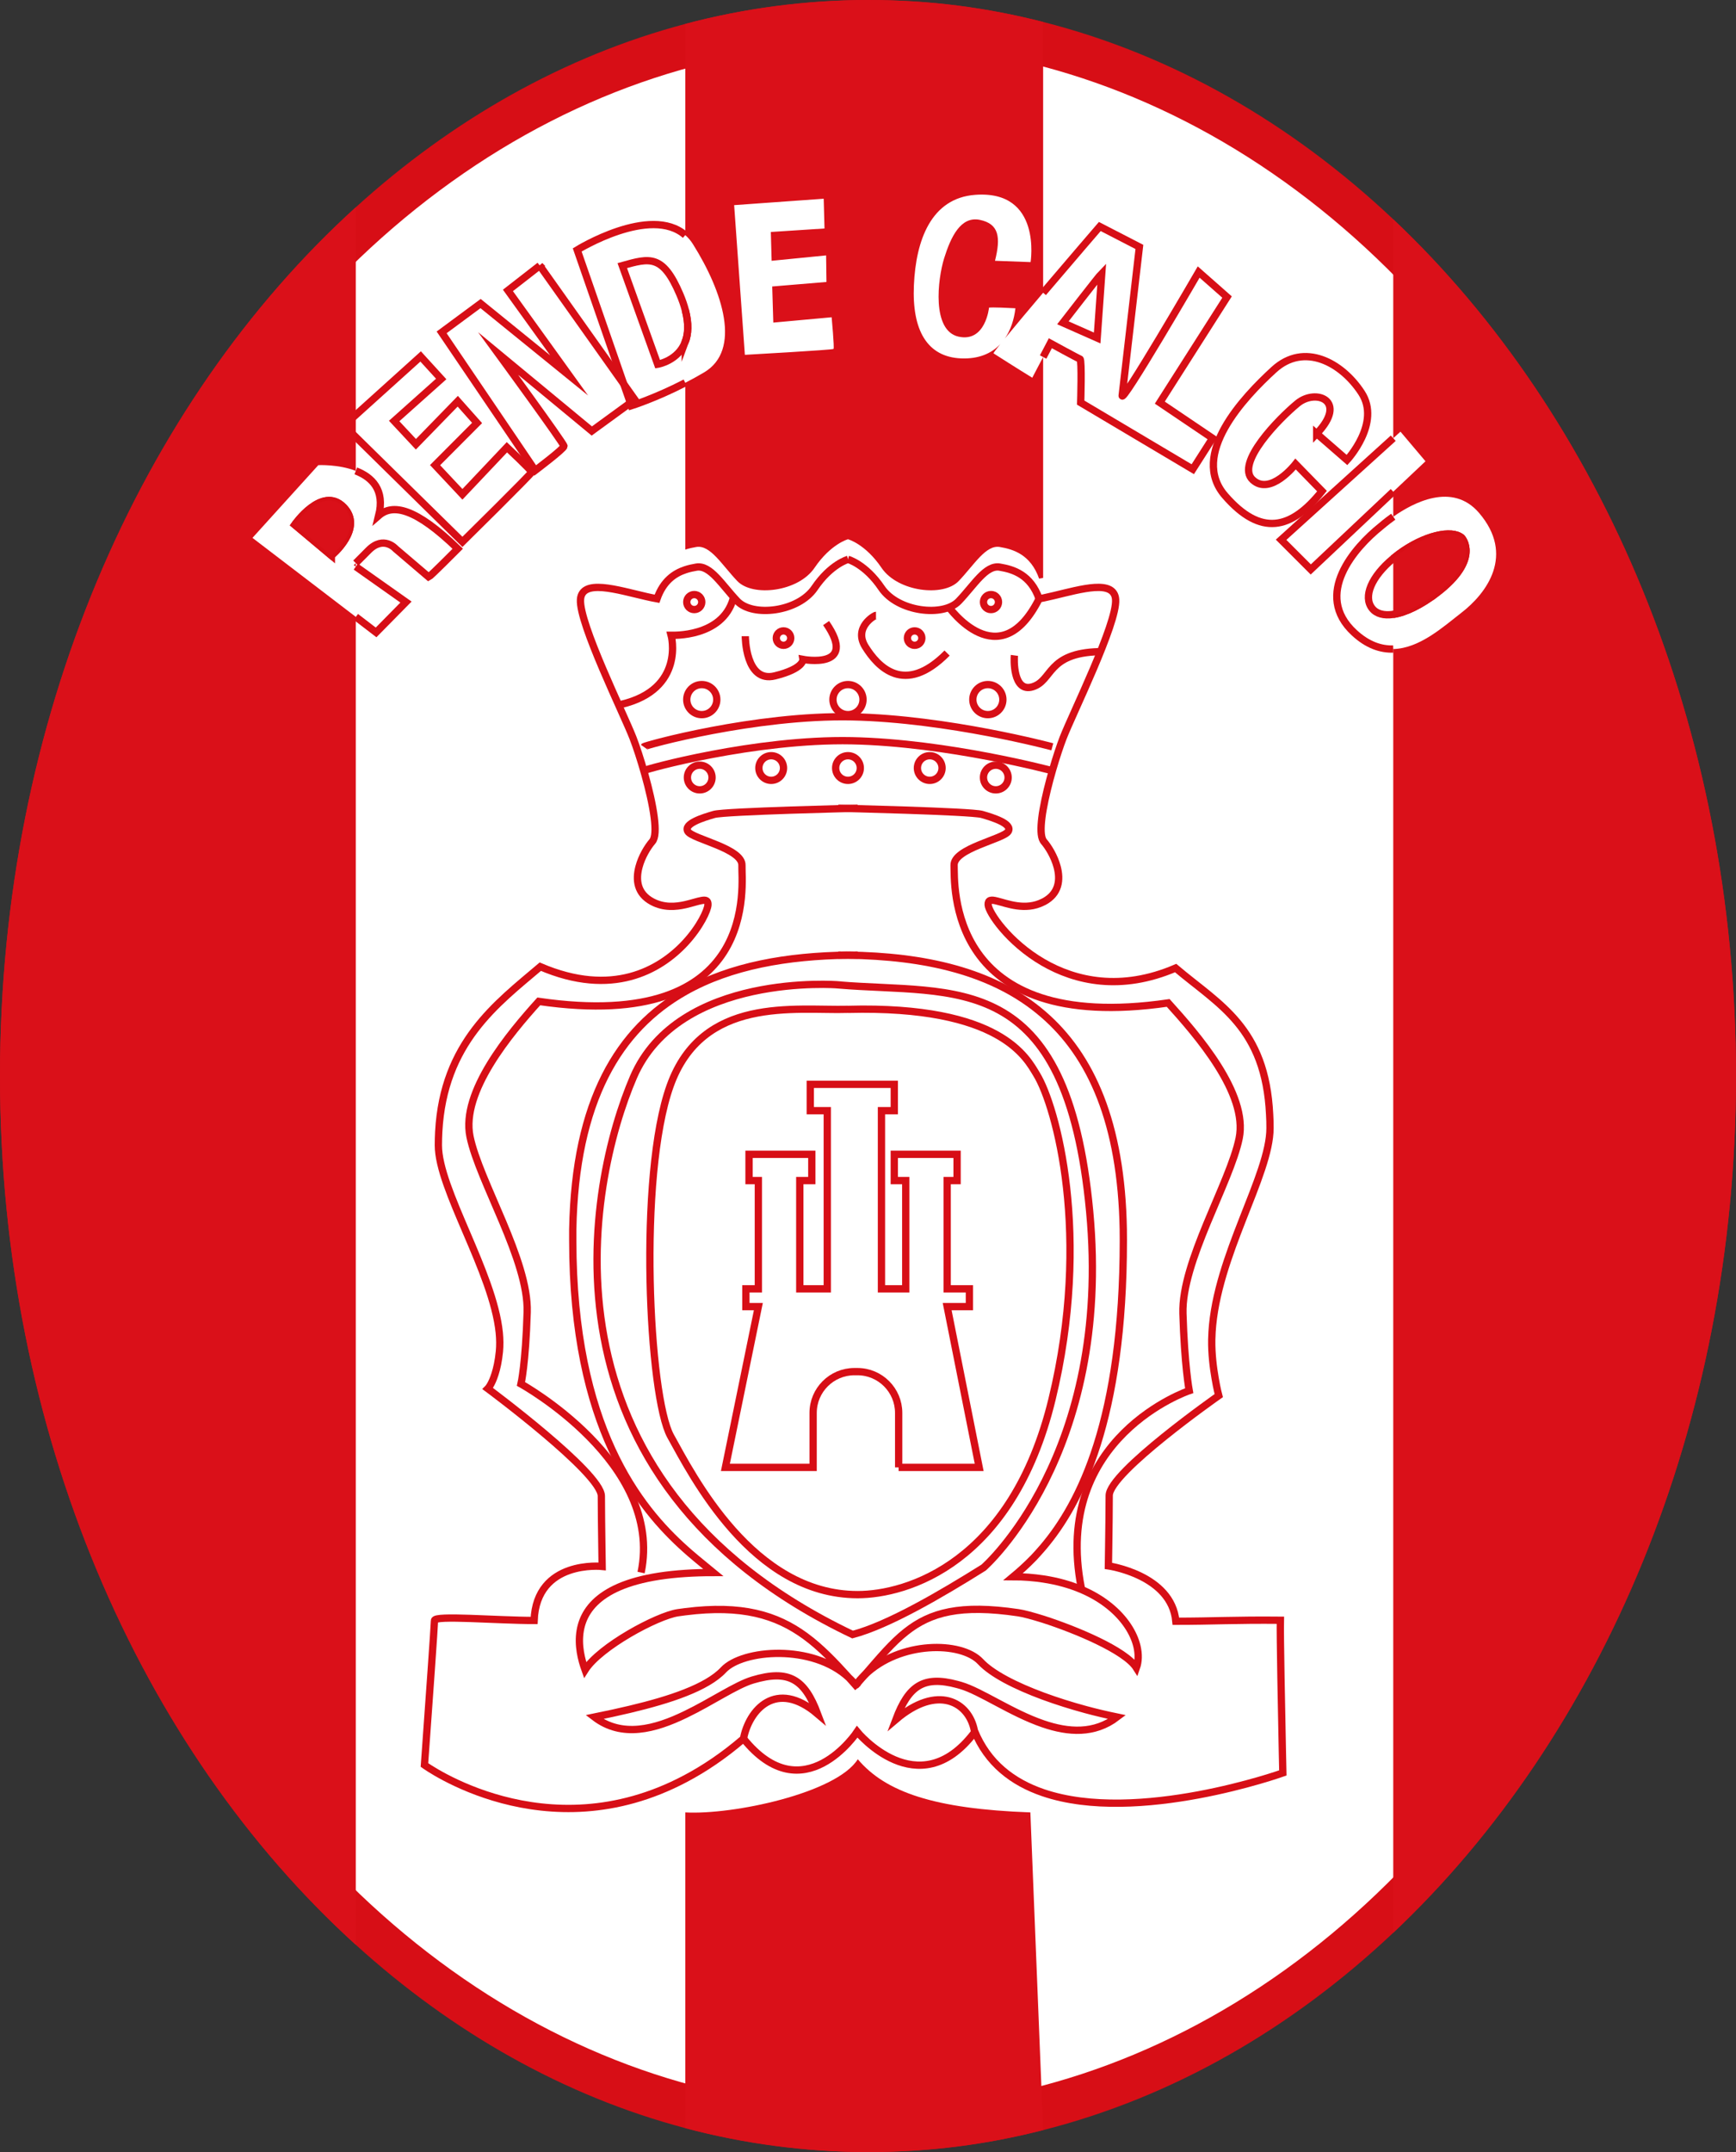 <?xml version="1.0" encoding="UTF-8"?>
<svg id="Layer_2" data-name="Layer 2" xmlns="http://www.w3.org/2000/svg" viewBox="0 0 238.05 295">
  <rect x="0" y="0" width="238.05" height="295" fill="#333333" stroke="none"/>
  <defs>
    <style>
      .cls-1 {
        fill: none;
        stroke: #d70e16;
        stroke-miterlimit: 10;
      }

      .cls-2 {
        fill: #d70e16;
      }

      .cls-2, .cls-3, .cls-4 {
        stroke-width: 0px;
      }

      .cls-3 {
        fill: #da1019;
      }

      .cls-4 {
        fill: #fff;
      }
    </style>
  </defs>
  <g id="Layer_1-2" data-name="Layer 1">
    <path class="cls-2" d="m238.05,147.5c0,47.91-18.44,90.49-47,117.44-13.92,13.13-30.24,22.54-48.01,27.05-7.75,1.98-15.78,3.01-24.01,3.01s-16.98-1.13-25.06-3.28c-16.61-4.4-31.93-13.11-45.18-25.13C19.21,239.76,0,196.41,0,147.5S19.21,55.24,48.79,28.41c13.25-12.02,28.57-20.73,45.18-25.13,8.08-2.15,16.46-3.28,25.06-3.28s16.26,1.03,24.01,3.01c17.77,4.51,34.09,13.92,48.01,27.05,28.56,26.95,47,69.53,47,117.44Z"/>
    <ellipse class="cls-4" cx="119.03" cy="147.5" rx="114.22" ry="141.54"/>
    <path class="cls-1" d="m117.62,130.92c-.45,0-.89,0-1.34.01-8.32.12-16.04,1.44-22.31,4.98-9.09,5.13-15.11,14.95-15.43,32.63v.18c0,.42,0,.85,0,1.29,0,25.65,9.18,36.74,15.44,42.34.21.19.41.37.61.54,1.25,1.08,2.36,1.95,3.23,2.67-1.38,0-2.65.04-3.84.12-10.6.69-13.83,4.32-14.42,7.86-.34,2,.17,3.98.67,5.37,2.02-3.18,9.86-7.41,12.72-7.84.35-.05.69-.1,1.03-.14,7.75-.98,12.48.44,16.45,3.34,2.1,1.54,3.98,3.49,6,5.73.3.33.6.67.91,1.02.09.11.19.22.29.33-.09-.12-.18-.24-.27-.35h-.01c-.27-.36-.58-.69-.92-1-4.98-4.68-14.6-3.91-17.23-1.09-1.12,1.2-2.96,2.23-5.22,3.12-2.22.88-4.85,1.62-7.62,2.28-1.59.38-3.23.73-4.85,1.06,3.79,2.9,8.32,1.66,12.47-.35,3.6-1.73,6.93-4.04,9.24-4.73,2.48-.74,4.25-.77,5.63-.02,1.39.75,2.37,2.29,3.27,4.68-5.72-4.87-9.43-.53-10.17,3.39-2.68,2.3-5.35,4.1-7.97,5.48-19.21,10.18-35.78-1.88-35.78-1.88,0,0,.07-1.03.19-2.62.38-5.25,1.19-16.62,1.19-17.19,0-.74,8.58,0,13.66,0,.32-8.37,9.33-7.41,9.33-7.41,0,0-.02-1.17-.04-2.76-.03-2.15-.07-5.06-.07-6.88,0-3.18-15.57-14.73-15.57-14.73,0,0,.52-.51.99-2.01.24-.75.47-1.76.6-3.07.08-.82.07-1.69-.02-2.6-.85-8.3-8.35-19.67-8.35-25.69,0-.63.02-1.24.05-1.83.66-12.25,7.97-17.58,13.93-22.64,9.84,4.22,16.38.52,19.89-3.28,2.04-2.21,3.06-4.46,3.1-5.2.03-.6-.29-.7-.87-.59-.54.09-1.32.36-2.23.57-1.33.3-2.94.44-4.53-.4-2.1-1.11-2.3-3.01-1.83-4.77.38-1.44,1.21-2.77,1.83-3.49.43-.49.46-1.73.26-3.3-.44-3.49-2.03-8.63-2.91-10.9-1.27-3.28-7.41-15.68-7.2-18.96.02-.35.11-.63.26-.86,1.24-1.92,6.54.09,10.23.75.86-2.44,2.38-3.48,3.89-3.98.51-.17,1.03-.28,1.51-.36,1.91-.32,3.5,2.44,5.61,4.66,2.12,2.23,8.37,1.49,10.6-1.8,2.22-3.28,4.59-3.92,4.59-3.92"/>
    <path class="cls-1" d="m117.62,110.79s-18.22.42-19.7.85-4.24,1.27-3.6,2.33,7.52,2.33,7.42,4.66,2.75,23.09-27.86,18.64c-3.92,4.34-10.7,12.39-9.43,18.54s8.05,16.95,7.84,24.05-.85,9.85-.85,9.85c0,0,19.6,10.81,16.47,25.85"/>
    <path class="cls-1" d="m114.95,130.92c.44,0,.89,0,1.33.01,10.41.15,19.9,2.17,26.76,8.1,6.57,5.65,10.73,14.89,10.99,29.51v.18c.01.42.01.85.01,1.29,0,24.54-5.91,36.09-11,42.08-.44.52-.87.99-1.28,1.43-1.03,1.06-1.99,1.91-2.83,2.61,1.47,0,2.84.12,4.11.31,7.87,1.18,11.98,5.58,12.86,9.21.26,1.1.23,2.12-.07,2.97-1.51-2.39-8.31-5.22-12.79-6.66-1.48-.46-2.7-.79-3.41-.89-7.96-1.18-12.03-.05-15.38,2.6-1.93,1.52-3.62,3.55-5.69,5.94-.39.45-.79.91-1.21,1.39,0,.01-.01.01-.02.02"/>
    <path class="cls-1" d="m117.35,231c.36-.51.77-.97,1.21-1.39,4.84-4.7,13.28-4.64,15.89-1.84,1.55,1.67,4.78,3.32,8.59,4.73,1.85.68,3.84,1.31,5.84,1.85,1.44.39,2.9.73,4.3,1.02-3.13,2.38-6.7,2.11-10.14.93-4.36-1.49-8.51-4.44-11.29-5.26-.17-.05-.34-.1-.5-.14-4.62-1.24-6.66.19-8.4,4.8,5.72-4.87,10.02-2.39,10.76,1.53,1.81,4.46,5.25,7.08,9.43,8.51,12.93,4.41,32.87-2.71,32.87-2.71,0,0-.02-1.07-.06-2.74-.11-5.22-.33-16.26-.28-18.19-6.33-.06-9.24.14-14.33.14-.59-6.36-9.25-7.59-9.25-7.59,0,0,.02-1.17.04-2.75.03-2.15.07-5.07.07-6.89,0-3.18,15.02-13.7,15.02-13.7,0,0-.26-.96-.5-2.41-.25-1.43-.49-3.34-.46-5.24.01-.34.02-.68.04-1.01v-.04c.63-10.5,7.95-21.52,7.95-27.97,0-.63-.01-1.24-.05-1.83-.57-12.02-6.93-15.06-12.89-20.11-7.51,3.22-13.73,1.79-18.17-.78-4.77-2.77-7.48-6.85-7.54-7.89-.04-.69.41-.72,1.16-.53,1.41.33,3.91,1.4,6.38.15.03-.01.06-.02.09-.04,2.1-1.11,2.3-3.02,1.83-4.78-.38-1.43-1.21-2.77-1.83-3.48-.03-.04-.06-.08-.09-.13-.34-.56-.35-1.72-.17-3.16.04-.35.1-.73.17-1.11.59-3.4,1.95-7.76,2.74-9.8,1.27-3.28,7.41-15.68,7.2-18.96-.02-.35-.11-.63-.26-.86-1.18-1.83-6.04-.1-9.68.65-.19.03-.37.07-.55.1-1.16-3.28-3.49-4.02-5.4-4.34s-3.5,2.44-5.62,4.66c-2.11,2.23-8.36,1.49-10.59-1.8-2.22-3.28-4.6-3.92-4.6-3.92"/>
    <path class="cls-1" d="m117.28,231.08s.04-.04.05-.06"/>
    <path class="cls-1" d="m114.95,110.79s18.22.42,19.7.85,4.24,1.27,3.6,2.33-7.52,2.33-7.42,4.66-1.25,23.3,29.36,18.85c3.92,4.34,11,12.42,9.73,18.56s-7.92,16.92-7.71,24.02.86,10.57.86,10.57c0,0-18.89,6.36-14.79,27.08"/>
    <path class="cls-1" d="m114.95,135s-21.88-1.77-28.09,12.65-14.58,55.14,30.05,76.41c4.91-1.29,12.19-5.56,17.97-9.18,0,0,17.68-15.39,14.54-48.83s-18.36-29.69-34.47-31.04Z"/>
    <path class="cls-1" d="m116.28,138.36c-7.32.18-19.97-1.87-24.39,10.49s-2.92,42.62.07,48.02c3,5.39,11.23,21.72,25.65,21.72,6.71,0,21.17-4.27,26.64-26.74s.57-40.22-2.1-44.57c-1.36-2.22-4.86-9.45-25.87-8.92Z"/>
    <path class="cls-1" d="m123.23,201.15v-7.47c0-3.12-2.53-5.66-5.66-5.66h-.41c-3.12,0-5.66,2.53-5.66,5.66v7.47h-12.03l4.52-22.04h-1.71v-2.44h1.71v-14.84h-1.28v-3.6h8.61v3.6h-1.65v14.84h3.77v-24.42h-2.33v-3.61h11.52v3.61h-1.76v24.42h3.33v-14.84h-1.57v-3.6h8.61v3.6h-1.36v14.84h3.05v2.44h-3.05l4.39,22.04h-11.05Z"/>
    <path class="cls-1" d="m101.93,238.3c8.23,10.26,15.61-.91,15.61-.91,0,0,8.34,10.19,16.02.17"/>
    <path class="cls-1" d="m88.27,105.65c.14-.2,15.33-4.38,28.53-4.11s27.5,4.11,27.5,4.11"/>
    <path class="cls-1" d="m88.27,102.37c.14-.2,15.33-4.38,28.53-4.11s27.5,4.11,27.5,4.11"/>
    <circle class="cls-1" cx="96.23" cy="95.9" r="2.06"/>
    <circle class="cls-1" cx="116.28" cy="95.9" r="2.06"/>
    <circle class="cls-1" cx="135.46" cy="95.9" r="2.06"/>
    <path class="cls-1" d="m102.2,87.21s0,6.44,4.05,5.44,3.85-2.26,3.85-2.26c0,0,7.63,1.46,3.18-4.98"/>
    <path class="cls-1" d="m120.12,84.35c-.2,0-3.12,1.66-1.46,4.31s5.31,6.83,11.21.86"/>
    <circle class="cls-1" cx="125.42" cy="87.47" r=".99"/>
    <circle class="cls-1" cx="107.44" cy="87.47" r=".99"/>
    <circle class="cls-1" cx="95.2" cy="82.53" r="1.03"/>
    <circle class="cls-1" cx="135.89" cy="82.53" r="1.03"/>
    <circle class="cls-1" cx="95.95" cy="106.58" r="1.69"/>
    <circle class="cls-1" cx="105.75" cy="105.28" r="1.69"/>
    <circle class="cls-1" cx="116.28" cy="105.28" r="1.69"/>
    <circle class="cls-1" cx="127.49" cy="105.28" r="1.69"/>
    <circle class="cls-1" cx="136.55" cy="106.58" r="1.69"/>
    <path class="cls-1" d="m47.08,69.48c2.92,2.92-1.64,6.67-1.64,6.67l-5.03-4.22s3.74-5.38,6.67-2.45Z"/>
    <polyline class="cls-1" points="48.79 77.67 55.67 82.53 51.57 86.69 48.79 84.56"/>
    <path class="cls-1" d="m48.79,77.19c.25-.25.76-.77,1.77-1.78,2.06-2.05,3.68-.19,3.68-.19l4.54,3.87h0c.09-.04.68-.55,3.99-3.87-5.79-5.6-8.91-6.22-10.84-4.54.89-3.55-.96-5.29-3.14-6.13"/>
    <path class="cls-1" d="m45.44,76.15l-5.03-4.22s3.74-5.38,6.67-2.45c2.92,2.92-1.64,6.67-1.64,6.67Z"/>
    <path class="cls-1" d="m47.18,58.33l16.23,15.95s9.5-9.36,9.5-9.57-3.4-3.4-3.4-3.4l-6.1,6.45-3.75-4,5.76-5.78-2.65-2.98-5.74,5.9-2.98-3.19,6.45-5.76-2.82-3.09-10.5,9.47Z"/>
    <path class="cls-1" d="m74.02,36.41l-4.37,3.4,8.39,11.65-12.14-9.85-5.34,3.95,12.83,18.93s3.95-2.98,3.95-3.33-9.02-12.69-9.02-12.69l12.83,10.61,5.9-4.3-13.04-18.38Z"/>
    <path class="cls-1" d="m93.97,52.47c-4.06,2.1-7.4,3.15-7.4,3.15l-.13-.38-.91-2.6h0s-6.38-18.38-6.38-18.38c0,0,10.05-6.21,14.82-2.03"/>
    <path class="cls-1" d="m93.97,46.85c.4-1.06.5-2.47,0-4.36"/>
    <path class="cls-1" d="m93.97,46.85c-.99,2.63-3.79,3.08-3.79,3.08l-4.85-13.52c3.74-1.04,5.54-1.6,7.9,3.95.33.77.57,1.48.74,2.13.5,1.89.4,3.3,0,4.36Z"/>
    <path class="cls-1" d="m143.04,48.94l.99-1.89s3.8,2.08,4.07,2.17.09,5.97.09,5.97l15.37,9.13,2.71-4.25-7.23-4.88,9.22-14.47-3.89-3.43s-10.76,18.53-10.49,16.9l2.36-20.34-5.43-2.8s-3.97,4.61-7.77,9.08"/>
    <path class="cls-1" d="m151.08,37.47c-.36.36-5.33,6.78-5.33,6.78l4.7,2.08.63-8.86Z"/>
    <path class="cls-1" d="m180.55,59.44l4.16,3.62s4.7-5.06,1.99-9.22-7.87-6.96-12.02-3.16-11.57,11.66-6.69,17.27,9.04,4.7,13.29-.63l-3.62-3.71s-3.44,4.43-5.88,2.17,3.62-8.41,6.15-10.49,6.96-.36,2.62,4.16Z"/>
    <polyline class="cls-1" points="191.05 67.4 179.74 78.06 175.67 73.99 191.05 60.07"/>
    <path class="cls-1" d="m191.05,70.83c-1,.71-1.65,1.29-1.73,1.35-3.52,2.81-9.31,9.32-3.61,14.56,1.82,1.68,3.62,2.28,5.34,2.23"/>
    <path class="cls-1" d="m191.05,84.22c1.67-.25,3.81-1.27,6.05-3,6.01-4.64,3.34-7.5,3.34-7.5-1.35-1.17-5.15-.36-8.67,2.26-.25.19-.49.38-.72.57"/>
    <path class="cls-1" d="m197.1,81.22c-2.24,1.73-4.38,2.75-6.05,3-1.29.19-2.31-.08-2.9-.83-1.26-1.59-.1-4.36,2.9-6.84.23-.19.47-.38.72-.57,3.52-2.62,7.32-3.43,8.67-2.26,0,0,2.67,2.86-3.34,7.5Z"/>
    <path class="cls-1" d="m100.53,82.11c-1.54,5.28-8.3,4.97-8.5,4.97,0,0,2,7.38-6.86,9.48"/>
    <path class="cls-1" d="m130.08,83.18s6.94,9.79,12.41-1.1"/>
    <path class="cls-3" d="m93.97,46.85v-4.36c.5,1.89.4,3.3,0,4.36Z"/>
    <path class="cls-3" d="m143.04,40.13V3.01c-7.75-1.98-15.78-3.01-24.01-3.01s-16.98,1.13-25.06,3.28v28.95c.4.35.76.77,1.07,1.27,4.09,6.52,6.65,14.49,1.52,17.54-.88.52-1.75,1-2.59,1.43v22.87c.51-.17,1.03-.28,1.51-.36,1.91-.32,3.5,2.44,5.61,4.66,2.12,2.23,8.37,1.49,10.6-1.8,2.22-3.28,4.59-3.92,4.59-3.92,0,0,2.38.64,4.6,3.92,2.23,3.29,8.48,4.03,10.59,1.8,2.12-2.22,3.71-4.98,5.62-4.66,1.91.32,4.24,1.06,5.4,4.34.18-.03.36-.07.55-.1v-30.28l-1.49,2.84s-2.35-1.44-5.31-3.34c-.04-.03.3-.49.92-1.26-1.21,1.28-2.96,2.04-5.34,1.95-4.7-.18-6.78-3.89-6.5-10.04.27-6.14,2.35-11.93,8.4-12.38,9.22-.69,7.6,9.22,7.6,9.22l-4.88-.18c.81-3.26.54-5.06-2.08-5.61-2.63-.54-3.98,2.35-4.89,5.25-.9,2.89-1.73,9.94,1.98,10.76,3.7.81,4.17-3.98,4.17-3.98,0,0,.36-.09,3.62.09-.18,1.55-.65,2.98-1.44,4.13,1.3-1.59,3.25-3.91,5.24-6.26Zm-28.74,7.7c-.12.14-12.16.81-12.16.81l-1.47-20.52,12.28-.88.11,4.08-7.36.48.11,3.95,7.47-.74.05,3.64-7.44.62.15,4.95,8-.73s.39,4.2.26,4.34Zm3.32,193.33c-2.93,4.65-17.18,7.65-23.65,7.28v43.28c8.08,2.15,16.46,3.28,25.06,3.28s16.26-1.03,24.01-3.01l-1.75-43.55c-13.2-.48-19.86-2.79-23.66-7.28Z"/>
    <path class="cls-1" d="m139.1,89.84c-.05.36-.26,5.17,2.51,4.3s1.95-4.61,9.07-4.81"/>
    <path class="cls-3" d="m47.08,69.48c2.92,2.92-1.64,6.67-1.64,6.67l-5.03-4.22s3.74-5.38,6.67-2.45Z"/>
    <path class="cls-3" d="m48.51,77.47l.28-.28v.48l-.28-.2Z"/>
    <path class="cls-3" d="m48.79,28.41v36.14c-2.38-.93-5.14-.79-5.14-.79l-9.03,9.97,14.17,10.83v182.03C19.21,239.76,0,196.41,0,147.5S19.21,55.24,48.79,28.41Z"/>
    <path class="cls-3" d="m197.1,81.22c-2.24,1.73-4.38,2.75-6.05,3v-7.67c.23-.19.47-.38.72-.57,3.52-2.62,7.32-3.43,8.67-2.26,0,0,2.67,2.86-3.34,7.5Z"/>
    <path class="cls-3" d="m238.05,147.5c0,47.91-18.44,90.49-47,117.44V88.97c3.64-.09,6.91-3.1,9.3-4.94,3.53-2.71,7.42-7.96,2.45-13.74-3.65-4.24-9.02-1.38-11.75.54v-3.43l4.42-4.17-3.43-4.06-.99.9v-30.01c28.56,26.95,47,69.53,47,117.44Z"/>
  </g>
</svg>